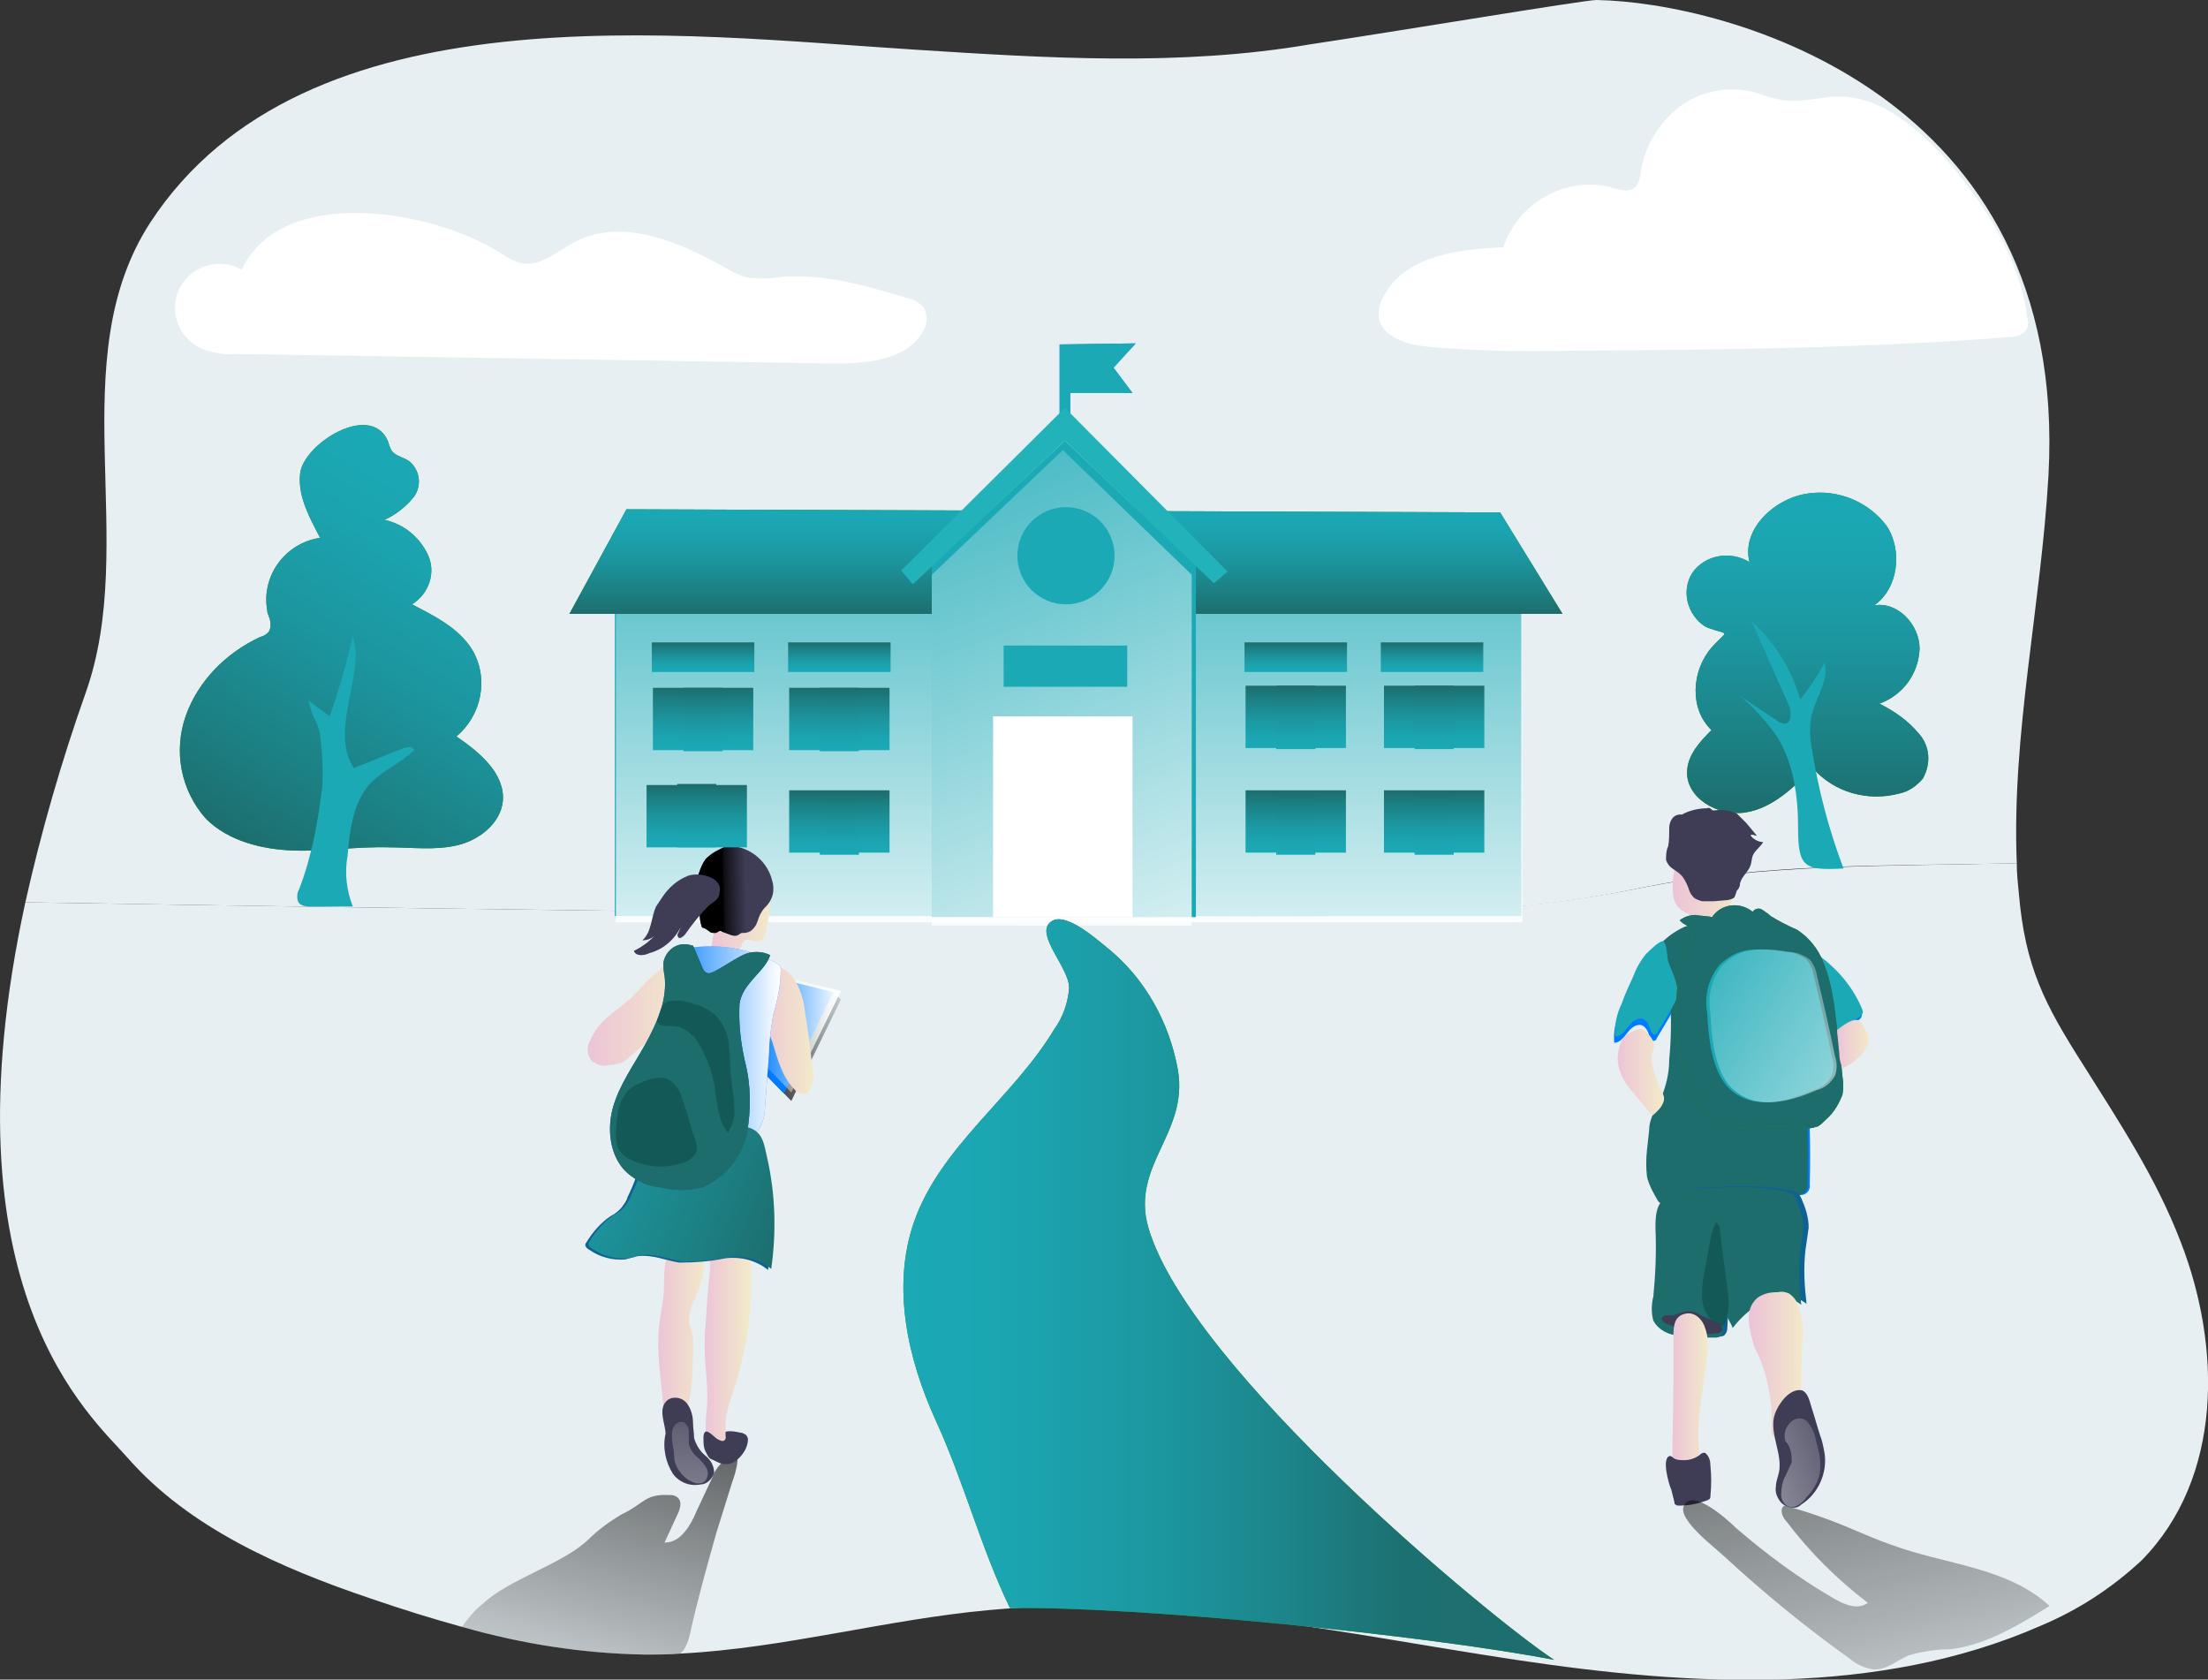 <?xml version="1.0" encoding="utf-8"?>
<!-- Generator: Adobe Illustrator 24.0.1, SVG Export Plug-In . SVG Version: 6.00 Build 0)  -->

	<svg xmlns="http://www.w3.org/2000/svg" xmlns:xlink="http://www.w3.org/1999/xlink" width="209" height="158.969" viewBox="0 0 209 158.969">
	<rect x="0" y="0" width="209" height="158.969" fill="#333333" stroke="none"/>
	<style type="text/css">
	.st0{fill:#E7EFF2;}
	.st1{fill:#007BFF;}
	.st2{fill:#1BA9B6;enable-background:new    ;}
	.st3{fill:url(#Tracé_913_1_);}
	.st4{fill:url(#Tracé_914_1_);}
	.st5{fill:url(#Tracé_916_1_);}
	.st6{fill:url(#Tracé_917_1_);}
	.st7{fill:url(#Tracé_918_1_);}
	.st8{fill:url(#Tracé_919_1_);}
	.st9{fill:url(#Tracé_920_1_);}
	.st10{fill:url(#Rectangle_32_1_);}
	.st11{fill:#1F9510;}
	.st12{fill:url(#Tracé_922_1_);enable-background:new    ;}
	.st13{fill:url(#Tracé_924_1_);}
	.st14{fill:#22B3BA;enable-background:new    ;}
	.st15{fill:#FFFFFF;}
	.st16{fill:url(#Rectangle_35_1_);enable-background:new    ;}
	.st17{fill:url(#Rectangle_36_1_);enable-background:new    ;}
	.st18{fill:url(#Rectangle_37_1_);enable-background:new    ;}
	.st19{fill:url(#Rectangle_38_1_);enable-background:new    ;}
	.st20{fill:url(#Rectangle_39_1_);enable-background:new    ;}
	.st21{fill:url(#Rectangle_41_3_);enable-background:new    ;}
	.st22{fill:url(#Rectangle_47_1_);enable-background:new    ;}
	.st23{fill:url(#Rectangle_48_1_);enable-background:new    ;}
	.st24{fill:url(#Rectangle_49_1_);enable-background:new    ;}
	.st25{fill:url(#Rectangle_50_1_);enable-background:new    ;}
	.st26{fill:url(#Rectangle_51_1_);enable-background:new    ;}
	.st27{fill:url(#Rectangle_52_4_);enable-background:new    ;}
	.st28{fill:url(#Rectangle_53_1_);enable-background:new    ;}
	.st29{fill:url(#Rectangle_54_1_);enable-background:new    ;}
	.st30{fill:url(#Tracé_926_1_);}
	.st31{fill:url(#Tracé_928_1_);}
	.st32{fill:url(#Tracé_929_1_);}
	.st33{fill:#0E6293;}
	.st34{fill:url(#Tracé_931_1_);enable-background:new    ;}
	.st35{fill:#3F3D56;}
	.st36{fill:url(#Tracé_933_1_);}
	.st37{fill:none;stroke:#3CB6D5;stroke-width:1.51;stroke-miterlimit:10;}
	.st38{fill:url(#Tracé_937_1_);}
	.st39{fill:#1D6D6D;enable-background:new    ;}
	.st40{fill:url(#Tracé_947_1_);}
	.st41{fill:url(#Tracé_951_1_);}
	.st42{fill:url(#Tracé_953_1_);}
	.st43{fill:url(#Tracé_954_1_);}
	.st44{fill:url(#Tracé_955_1_);}
	.st45{fill:url(#Tracé_960_1_);enable-background:new    ;}
	.st46{fill:url(#Tracé_961_1_);enable-background:new    ;}
	.st47{fill:url(#Tracé_964_1_);enable-background:new    ;}
	.st48{fill:#135957;}
	.st49{fill:url(#Tracé_971_1_);}
	.st50{fill:url(#Tracé_973_1_);}
	.st51{fill:url(#Rectangle_52_6_);enable-background:new    ;}
	.st52{fill:url(#Rectangle_52_7_);enable-background:new    ;}
	.st53{fill:url(#Rectangle_41_4_);enable-background:new    ;}
	.st54{fill:url(#Rectangle_52_8_);enable-background:new    ;}
	.st55{fill:url(#Rectangle_41_5_);enable-background:new    ;}
	.st56{fill:url(#Rectangle_52_9_);enable-background:new    ;}
</style>
<g>
	<path id="Tracé_909" class="st0" d="M193.9,45c-0.7,12.3-3.5,24.5-3,36.7c-12,0.3-23.9-0.1-35.9,2.4c-13.5,2.8-27.3,2.7-41.1,2.6
		C76.7,86.5,39.5,86,2.4,85.4c1.5-6.7,3.4-13.3,5.7-19.8c5.1-14.3-2.3-31.5,6.1-44.5C28.8-1.3,64.4,3.3,86.6,4.7
		c12.5,0.8,25.1,1.6,37.4-0.5C132,3,150,0,151.1,0C163.3,0.2,195.9,8.7,193.9,45z"/>
	<path id="Tracé_910" class="st1" d="M100.3,32.6v7.8h1v-3.2h5.9l-1.8-2.4l2.1-2.3L100.3,32.6z"/>
	<path id="Tracé_911" class="st2" d="M100.3,32.6v7.8h1v-3.2h5.9l-1.8-2.4l2.1-2.3L100.3,32.6z"/>
	<path id="Tracé_912" class="st0" d="M202.7,147.7c-2.8,2.6-6,4.7-9.6,6.2c-15.3,6.7-33,5.7-49.6,3.2s-33.2-6.3-50-4.7
		c-9.7,0.9-19.3,3.6-29,4.1c-1.2,0.1-2.3,0.1-3.5,0.1c-5.8-0.1-11.6-1-17.2-2.6c-2.9-0.8-5.8-1.7-8.7-2.7c-8.6-2.9-17.2-6.7-23-13.3
		c-3.4-3.9-17.7-15.8-9.7-52.6c37.2,0.6,74.4,1.1,111.5,1.3c13.7,0.1,27.6,0.1,41.1-2.6c12-2.4,23.9-2.1,35.9-2.4
		c0,1,0.1,1.9,0.2,2.9c0.6,6.9,2.4,10.4,6.1,16.2c3.4,5.4,6.9,10.7,9.2,16.7C210.3,127.5,210.4,139.9,202.7,147.7z"/>
	
		<linearGradient id="Tracé_913_1_" gradientUnits="userSpaceOnUse" x1="-81.908" y1="-366.159" x2="-80.908" y2="-366.159" gradientTransform="matrix(6.427 0 0 7.842 684.918 2955.098)">
		<stop  offset="0" style="stop-color:#ECC4D7"/>
		<stop  offset="0.42" style="stop-color:#EFD4D1"/>
		<stop  offset="1" style="stop-color:#F2EAC9"/>
	</linearGradient>
	<path id="Tracé_913" class="st3" d="M164.2,84c0.2-0.7,0.4-1.3,0.6-2c0.1-0.3,0.1-0.5,0-0.8c-0.1-0.2-0.3-0.4-0.5-0.5
		c-1.1-0.8-2.5-1.1-3.9-0.9c-0.4,0-0.7,0.2-1,0.3c-0.4,0.3-0.7,0.8-0.8,1.3s-0.1,1-0.2,1.5c-0.1,0.7-0.1,1.4,0,2
		c0.1,0.7,0.6,1.2,1.2,1.5c0.1,0,0.1,0,0.2,0.1c0.4,0.2,0.5,0.7,0.8,0.9c0.2,0.1,0.4,0.2,0.6,0.2c1,0.1,1.9-0.4,2.4-1.2
		c0.1-0.3,0.2-0.6,0.2-0.9C164,85.1,164.1,84.5,164.2,84z"/>
	
		<linearGradient id="Tracé_914_1_" gradientUnits="userSpaceOnUse" x1="-83.65" y1="-374.976" x2="-85.099" y2="-374.412" gradientTransform="matrix(8.1 0 0 10.863 760.167 4167.935)">
		<stop  offset="5.000000e-02" style="stop-color:#000000;stop-opacity:0"/>
		<stop  offset="0.89" style="stop-color:#000000;stop-opacity:0.749"/>
		<stop  offset="0.99" style="stop-color:#000000"/>
	</linearGradient>
	<path id="Tracé_914" class="st4" d="M79.6,94.6l-4.7,9.6l-3.4-3.5l2.8-7.4l4.6,0.6L79.6,94.6z"/>
	<path id="Tracé_915" class="st1" d="M78.9,93.9l-4.7,9.6l-3.4-3.5l2.8-7.4L78.9,93.9z"/>
	
		<linearGradient id="Tracé_916_1_" gradientUnits="userSpaceOnUse" x1="-84.943" y1="-374.597" x2="-83.944" y2="-374.597" gradientTransform="matrix(8.104 0 0 10.863 759.846 4167.201)">
		<stop  offset="0" style="stop-color:#FFFFFF;stop-opacity:0"/>
		<stop  offset="0.99" style="stop-color:#FFFFFF"/>
	</linearGradient>
	<path id="Tracé_916" class="st5" d="M79.6,93.8l-4.7,9.6l-3.4-3.5l2.8-7.4L79.6,93.8z"/>
	
		<linearGradient id="Tracé_917_1_" gradientUnits="userSpaceOnUse" x1="-93.114" y1="-382.826" x2="-92.242" y2="-385.243" gradientTransform="matrix(26.01 0 0 18.925 2469.773 7412.836)">
		<stop  offset="5.000000e-02" style="stop-color:#000000;stop-opacity:0"/>
		<stop  offset="0.89" style="stop-color:#000000;stop-opacity:0.749"/>
		<stop  offset="0.99" style="stop-color:#000000"/>
	</linearGradient>
	<path id="Tracé_917" class="st6" d="M69.3,140.3c-0.5,1.6-1,3.2-1.5,4.8c-0.9,3.2-1.8,6.4-2.5,9.6c-0.1,0.5-0.3,1-0.6,1.5
		c-0.1,0.1-0.2,0.2-0.3,0.3c-1.2,0.1-2.3,0.1-3.5,0.1c-5.8-0.1-11.6-1-17.2-2.6l0,0c0.6-0.8,1.2-1.6,2-2.2c2.4-2.3,7.4-3.7,9.9-6
		c1-1,2.1-1.8,3.3-2.5c2.1-1,2.1-1.9,4.4-1.8c0.3,0,0.5,0,0.8,0.2c0.5,0.4,0.3,1.1,0,1.7c-0.4,0.9-0.8,1.7-1.2,2.6
		c0.8,0,1.4-0.4,1.9-1s0.8-1.2,1.1-1.9l1.5-3.2c0.2-0.6,0.6-1.2,1.1-1.6C70.6,136.4,69.6,139.5,69.3,140.3z"/>
	
		<linearGradient id="Tracé_918_1_" gradientUnits="userSpaceOnUse" x1="-74.321" y1="-384.13" x2="-73.318" y2="-384.13" gradientTransform="matrix(4.277 0 0 19.241 384.541 7519.357)">
		<stop  offset="0" style="stop-color:#ECC4D7"/>
		<stop  offset="0.42" style="stop-color:#EFD4D1"/>
		<stop  offset="1" style="stop-color:#F2EAC9"/>
	</linearGradient>
	<path id="Tracé_918" class="st7" d="M69.9,130.1c-0.3,1.1-0.7,2.1-1,3.2c-0.3,1.1-0.3,2.2,0,3.3c0.1,0.3,0.2,0.6,0.1,0.8
		s-0.3,0.4-0.6,0.4c-0.3,0-0.5-0.1-0.7-0.3c-0.6-0.5-0.9-1.2-0.9-1.9s0-1.5,0.1-2.2c0.2-2-0.2-4-0.2-5.9c0-0.7,0-1.5,0.1-2.2
		c0.1-1.7,0.2-3.3,0.4-5c0-0.5,0-0.9,0-1.4c0.1-0.2,0.6-0.1,0.8-0.2c0.7-0.4,1.4,0,2.3,0.2s0.8,0.9,0.8,1.6c0,2.1-0.1,4.1-0.4,6.2
		C70.4,127.8,70.2,129,69.9,130.1L69.9,130.1z"/>
	
		<linearGradient id="Tracé_919_1_" gradientUnits="userSpaceOnUse" x1="-75.211" y1="-382.008" x2="-74.208" y2="-382.008" gradientTransform="matrix(4.452 0 0 16.422 397.132 6399.244)">
		<stop  offset="0" style="stop-color:#ECC4D7"/>
		<stop  offset="0.42" style="stop-color:#EFD4D1"/>
		<stop  offset="1" style="stop-color:#F2EAC9"/>
	</linearGradient>
	<path id="Tracé_919" class="st8" d="M62.8,122.7c-0.1,0.9-0.3,1.8-0.4,2.7c-0.3,2.6,0.2,5.2,0.4,7.8c0,0.3,0.1,0.6,0.2,0.8
		c0.1,0.1,0.3,0.2,0.4,0.2c0.6,0.1,1.2-0.2,1.5-0.8c0.3-0.5,0.4-1.1,0.5-1.7c0.2-1.6,0.2-3.1,0.2-4.7c0-0.3,0-0.6-0.1-1
		c-0.1-0.3-0.2-0.5-0.3-0.8c0-0.8,0.2-1.6,0.6-2.3c0.4-0.9,0.7-1.8,0.8-2.8c0.1-1,0.2-2-0.9-2.3c-1.1-0.4-2.3,0.2-2.6,1.3
		c0,0.1-0.1,0.3-0.1,0.4C62.8,120.5,62.9,121.6,62.8,122.7z"/>
	
		<linearGradient id="Tracé_920_1_" gradientUnits="userSpaceOnUse" x1="-79.286" y1="-377.036" x2="-78.284" y2="-377.036" gradientTransform="matrix(5.476 0 0 12.226 505.672 4707.049)">
		<stop  offset="0" style="stop-color:#ECC4D7"/>
		<stop  offset="0.42" style="stop-color:#EFD4D1"/>
		<stop  offset="1" style="stop-color:#F2EAC9"/>
	</linearGradient>
	<path id="Tracé_920" class="st9" d="M75,92.4c0.7,1,1.1,2.2,1.2,3.4c0.3,1.8,0.5,3.5,0.7,5.3c0.2,0.7,0.1,1.4-0.3,2.1
		c-0.1,0.2-0.2,0.3-0.4,0.3c-0.4,0.1-0.8-0.1-1-0.4c-1.2-1.2-1.6-2.9-2.1-4.5c-0.4-1.1-0.9-2.2-1.2-3.4c-0.2-0.8-0.7-2.9,0.1-3.6
		C72.8,90.8,74.4,91.7,75,92.4z"/>
	<rect id="Rectangle_31" x="58.2" y="57.3" class="st2" width="85.8" height="29.4"/>
	
		<linearGradient id="Rectangle_32_1_" gradientUnits="userSpaceOnUse" x1="-95.368" y1="-389.626" x2="-95.368" y2="-387.468" gradientTransform="matrix(85.795 0 0 29.423 8283.312 11500.184)">
		<stop  offset="0" style="stop-color:#FFFFFF;stop-opacity:0"/>
		<stop  offset="0.99" style="stop-color:#FFFFFF"/>
	</linearGradient>
	<rect id="Rectangle_32" x="58.3" y="57.9" class="st10" width="85.8" height="29.4"/>
	<path id="Tracé_921" class="st11" d="M59.3,48.2l-5.4,9.9h94l-5.9-9.6L59.3,48.2z"/>
	
		<linearGradient id="Tracé_922_1_" gradientUnits="userSpaceOnUse" x1="100.9" y1="108.85" x2="100.9" y2="98.92" gradientTransform="matrix(1 0 0 -1 0 157)">
		<stop  offset="0" style="stop-color:#1BA9B6"/>
		<stop  offset="0.205" style="stop-color:#1BA4B0"/>
		<stop  offset="0.486" style="stop-color:#1C959E"/>
		<stop  offset="0.809" style="stop-color:#1C7E81"/>
		<stop  offset="1" style="stop-color:#1D6D6D"/>
	</linearGradient>
	<path id="Tracé_922" class="st12" d="M59.3,48.2l-5.4,9.9h94l-5.9-9.6L59.3,48.2z"/>
	<path id="Tracé_923" class="st2" d="M113.2,86.8h-25V53.5l12.6-11.8l12.4,11.8V86.8z"/>
	
		<linearGradient id="Tracé_924_1_" gradientUnits="userSpaceOnUse" x1="-92.842" y1="-392.065" x2="-92.465" y2="-390.278" gradientTransform="matrix(25.013 0 0 45.058 2417.495 17691.74)">
		<stop  offset="0" style="stop-color:#FFFFFF;stop-opacity:0"/>
		<stop  offset="0.99" style="stop-color:#FFFFFF"/>
	</linearGradient>
	<path id="Tracé_924" class="st13" d="M112.8,87.6H88.2V54.4l12.4-11.8l12.2,11.8V87.6z"/>
	<path id="Tracé_925" class="st14" d="M85.3,54l1.1,1.3l14.4-13.6l14.1,13.5l1.3-1.1l-15.4-15.5L85.3,54z"/>
	<rect id="Rectangle_33" x="94" y="67.8" class="st15" width="13.2" height="19"/>
	<rect id="Rectangle_34" x="95" y="61.1" class="st2" width="11.7" height="3.9"/>
	<circle id="Ellipse_20" class="st2" cx="100.9" cy="52.6" r="4.6"/>
	<linearGradient id="Rectangle_35_1_" gradientUnits="userSpaceOnUse" x1="66.55" y1="63.6" x2="66.55" y2="60.8">
		<stop  offset="0" style="stop-color:#1BA9B6"/>
		<stop  offset="0.205" style="stop-color:#1BA4B0"/>
		<stop  offset="0.486" style="stop-color:#1C959E"/>
		<stop  offset="0.809" style="stop-color:#1C7E81"/>
		<stop  offset="1" style="stop-color:#1D6D6D"/>
	</linearGradient>
	<rect id="Rectangle_35" x="61.7" y="60.8" class="st16" width="9.7" height="2.8"/>
	<linearGradient id="Rectangle_36_1_" gradientUnits="userSpaceOnUse" x1="79.45" y1="63.6" x2="79.45" y2="60.8">
		<stop  offset="0" style="stop-color:#1BA9B6"/>
		<stop  offset="0.205" style="stop-color:#1BA4B0"/>
		<stop  offset="0.486" style="stop-color:#1C959E"/>
		<stop  offset="0.809" style="stop-color:#1C7E81"/>
		<stop  offset="1" style="stop-color:#1D6D6D"/>
	</linearGradient>
	<rect id="Rectangle_36" x="74.6" y="60.8" class="st17" width="9.7" height="2.8"/>
	<linearGradient id="Rectangle_37_1_" gradientUnits="userSpaceOnUse" x1="122.65" y1="63.6" x2="122.65" y2="60.8">
		<stop  offset="0" style="stop-color:#1BA9B6"/>
		<stop  offset="0.205" style="stop-color:#1BA4B0"/>
		<stop  offset="0.486" style="stop-color:#1C959E"/>
		<stop  offset="0.809" style="stop-color:#1C7E81"/>
		<stop  offset="1" style="stop-color:#1D6D6D"/>
	</linearGradient>
	<rect id="Rectangle_37" x="117.8" y="60.8" class="st18" width="9.7" height="2.8"/>
	<linearGradient id="Rectangle_38_1_" gradientUnits="userSpaceOnUse" x1="135.55" y1="63.6" x2="135.55" y2="60.8">
		<stop  offset="0" style="stop-color:#1BA9B6"/>
		<stop  offset="0.205" style="stop-color:#1BA4B0"/>
		<stop  offset="0.486" style="stop-color:#1C959E"/>
		<stop  offset="0.809" style="stop-color:#1C7E81"/>
		<stop  offset="1" style="stop-color:#1D6D6D"/>
	</linearGradient>
	<rect id="Rectangle_38" x="130.7" y="60.8" class="st19" width="9.7" height="2.8"/>
	
		<linearGradient id="Rectangle_39_1_" gradientUnits="userSpaceOnUse" x1="66.55" y1="86.044" x2="66.55" y2="91.928" gradientTransform="matrix(1 0 0 -1 0 157)">
		<stop  offset="0" style="stop-color:#1BA9B6"/>
		<stop  offset="0.205" style="stop-color:#1BA4B0"/>
		<stop  offset="0.486" style="stop-color:#1C959E"/>
		<stop  offset="0.809" style="stop-color:#1C7E81"/>
		<stop  offset="1" style="stop-color:#1D6D6D"/>
	</linearGradient>
	<rect id="Rectangle_39" x="61.8" y="65.1" class="st20" width="9.5" height="5.9"/>
	
		<linearGradient id="Rectangle_41_3_" gradientUnits="userSpaceOnUse" x1="79.45" y1="86.044" x2="79.45" y2="91.928" gradientTransform="matrix(1 0 0 -1 0 157)">
		<stop  offset="0" style="stop-color:#1BA9B6"/>
		<stop  offset="0.205" style="stop-color:#1BA4B0"/>
		<stop  offset="0.486" style="stop-color:#1C959E"/>
		<stop  offset="0.809" style="stop-color:#1C7E81"/>
		<stop  offset="1" style="stop-color:#1D6D6D"/>
	</linearGradient>
	<rect id="Rectangle_41" x="74.7" y="65.1" class="st21" width="9.5" height="5.9"/>
	
		<linearGradient id="Rectangle_47_1_" gradientUnits="userSpaceOnUse" x1="135.75" y1="76.3" x2="135.75" y2="82.184" gradientTransform="matrix(1 0 0 -1 0 157)">
		<stop  offset="0" style="stop-color:#1BA9B6"/>
		<stop  offset="0.205" style="stop-color:#1BA4B0"/>
		<stop  offset="0.486" style="stop-color:#1C959E"/>
		<stop  offset="0.809" style="stop-color:#1C7E81"/>
		<stop  offset="1" style="stop-color:#1D6D6D"/>
	</linearGradient>
	<rect id="Rectangle_47" x="131" y="74.8" class="st22" width="9.5" height="5.9"/>
	
		<linearGradient id="Rectangle_48_1_" gradientUnits="userSpaceOnUse" x1="135.75" y1="76.1" x2="135.75" y2="82.138" gradientTransform="matrix(1 0 0 -1 0 157)">
		<stop  offset="0" style="stop-color:#1BA9B6"/>
		<stop  offset="0.205" style="stop-color:#1BA4B0"/>
		<stop  offset="0.486" style="stop-color:#1C959E"/>
		<stop  offset="0.809" style="stop-color:#1C7E81"/>
		<stop  offset="1" style="stop-color:#1D6D6D"/>
	</linearGradient>
	<rect id="Rectangle_48" x="133.9" y="74.9" class="st23" width="3.7" height="6"/>
	
		<linearGradient id="Rectangle_49_1_" gradientUnits="userSpaceOnUse" x1="122.65" y1="76.3" x2="122.65" y2="82.184" gradientTransform="matrix(1 0 0 -1 0 157)">
		<stop  offset="0" style="stop-color:#1BA9B6"/>
		<stop  offset="0.205" style="stop-color:#1BA4B0"/>
		<stop  offset="0.486" style="stop-color:#1C959E"/>
		<stop  offset="0.809" style="stop-color:#1C7E81"/>
		<stop  offset="1" style="stop-color:#1D6D6D"/>
	</linearGradient>
	<rect id="Rectangle_49" x="117.9" y="74.8" class="st24" width="9.5" height="5.9"/>
	
		<linearGradient id="Rectangle_50_1_" gradientUnits="userSpaceOnUse" x1="122.65" y1="76.1" x2="122.65" y2="82.138" gradientTransform="matrix(1 0 0 -1 0 157)">
		<stop  offset="0" style="stop-color:#1BA9B6"/>
		<stop  offset="0.205" style="stop-color:#1BA4B0"/>
		<stop  offset="0.486" style="stop-color:#1C959E"/>
		<stop  offset="0.809" style="stop-color:#1C7E81"/>
		<stop  offset="1" style="stop-color:#1D6D6D"/>
	</linearGradient>
	<rect id="Rectangle_50" x="120.8" y="74.9" class="st25" width="3.7" height="6"/>
	
		<linearGradient id="Rectangle_51_1_" gradientUnits="userSpaceOnUse" x1="135.75" y1="86.231" x2="135.75" y2="92.115" gradientTransform="matrix(1 0 0 -1 0 157)">
		<stop  offset="0" style="stop-color:#1BA9B6"/>
		<stop  offset="0.205" style="stop-color:#1BA4B0"/>
		<stop  offset="0.486" style="stop-color:#1C959E"/>
		<stop  offset="0.809" style="stop-color:#1C7E81"/>
		<stop  offset="1" style="stop-color:#1D6D6D"/>
	</linearGradient>
	<rect id="Rectangle_51" x="131" y="64.9" class="st26" width="9.5" height="5.9"/>
	
		<linearGradient id="Rectangle_52_4_" gradientUnits="userSpaceOnUse" x1="135.75" y1="86.028" x2="135.75" y2="92.066" gradientTransform="matrix(1 0 0 -1 0 157)">
		<stop  offset="0" style="stop-color:#1BA9B6"/>
		<stop  offset="0.205" style="stop-color:#1BA4B0"/>
		<stop  offset="0.486" style="stop-color:#1C959E"/>
		<stop  offset="0.809" style="stop-color:#1C7E81"/>
		<stop  offset="1" style="stop-color:#1D6D6D"/>
	</linearGradient>
	<rect id="Rectangle_52" x="133.9" y="64.9" class="st27" width="3.7" height="6"/>
	
		<linearGradient id="Rectangle_53_1_" gradientUnits="userSpaceOnUse" x1="122.65" y1="86.231" x2="122.65" y2="92.115" gradientTransform="matrix(1 0 0 -1 0 157)">
		<stop  offset="0" style="stop-color:#1BA9B6"/>
		<stop  offset="0.205" style="stop-color:#1BA4B0"/>
		<stop  offset="0.486" style="stop-color:#1C959E"/>
		<stop  offset="0.809" style="stop-color:#1C7E81"/>
		<stop  offset="1" style="stop-color:#1D6D6D"/>
	</linearGradient>
	<rect id="Rectangle_53" x="117.9" y="64.9" class="st28" width="9.5" height="5.9"/>
	
		<linearGradient id="Rectangle_54_1_" gradientUnits="userSpaceOnUse" x1="122.65" y1="86.028" x2="122.65" y2="92.066" gradientTransform="matrix(1 0 0 -1 0 157)">
		<stop  offset="0" style="stop-color:#1BA9B6"/>
		<stop  offset="0.205" style="stop-color:#1BA4B0"/>
		<stop  offset="0.486" style="stop-color:#1C959E"/>
		<stop  offset="0.809" style="stop-color:#1C7E81"/>
		<stop  offset="1" style="stop-color:#1D6D6D"/>
	</linearGradient>
	<rect id="Rectangle_54" x="120.8" y="64.9" class="st29" width="3.7" height="6"/>
	
		<linearGradient id="Tracé_926_1_" gradientUnits="userSpaceOnUse" x1="-79.934" y1="-361.337" x2="-78.928" y2="-361.337" gradientTransform="matrix(5.684 0 0 6.773 521.607 2534.891)">
		<stop  offset="0" style="stop-color:#ECC4D7"/>
		<stop  offset="0.42" style="stop-color:#EFD4D1"/>
		<stop  offset="1" style="stop-color:#F2EAC9"/>
	</linearGradient>
	<path id="Tracé_926" class="st30" d="M72.5,88.2c-0.1,0.4-0.3,0.8-0.7,0.9c-0.2,0-0.5,0-0.7-0.1s-0.5-0.1-0.7,0.1
		c-0.1,0.1-0.2,0.2-0.2,0.4c-0.2,0.3-0.9,1.6-1.3,1.6c-0.3,0-0.7-0.1-1-0.3c-0.3-0.2-0.5-0.4-0.6-0.8c0.1-0.8,0.2-1.5,0.4-2.3
		c0.1-0.4,0.2-0.7,0.3-1.1c0.2-0.4,0.4-0.7,0.7-0.9c0.7-0.8,1.7-1.3,2.8-1.4c0.2,0,0.4,0,0.6,0.1s0.3,0.3,0.4,0.4
		c0.2,0.2,0.3,0.5,0.4,0.7c0,0.3,0,0.5-0.1,0.8C72.8,86.9,72.6,87.6,72.5,88.2z"/>
	<path id="Tracé_927" class="st1" d="M65.4,89.7c2.7-0.4,5.6,0.1,8,1.4c0.2,0.1,0.3,0.2,0.4,0.3c0.1,0.1,0.1,0.3,0.1,0.4
		c0,1.4-0.3,2.9-0.7,4.2c-0.2,1.2-0.4,2.4-0.4,3.6l-0.4,5.3c0,0.7-0.2,1.3-0.5,1.9c-0.5,0.6-1.3,0.9-2.1,0.9
		c-1.3,0.1-2.6-0.1-3.9-0.5c-0.9-0.2-1.6-0.7-2.3-1.2c-0.8-0.9-1.3-2-1.3-3.2s0.2-2.4,0.5-3.5c0.7-2.1,1.1-4.3,1.2-6.5
		C64.1,91.6,63.8,90,65.4,89.7z"/>
	
		<linearGradient id="Tracé_928_1_" gradientUnits="userSpaceOnUse" x1="-88.597" y1="-383.548" x2="-87.595" y2="-383.548" gradientTransform="matrix(11.541 0 0 18.367 1084.915 7143.352)">
		<stop  offset="0" style="stop-color:#FFFFFF;stop-opacity:0"/>
		<stop  offset="0.99" style="stop-color:#FFFFFF"/>
	</linearGradient>
	<path id="Tracé_928" class="st31" d="M65.4,89.7c2.7-0.4,5.6,0.1,8,1.4c0.2,0.1,0.3,0.2,0.4,0.3c0.1,0.1,0.1,0.3,0.1,0.4
		c0,1.4-0.3,2.9-0.7,4.2c-0.2,1.2-0.4,2.4-0.4,3.6l-0.4,5.3c0,0.7-0.2,1.3-0.5,1.9c-0.5,0.6-1.3,0.9-2.1,0.9
		c-1.3,0.1-2.6-0.1-3.9-0.5c-0.9-0.2-1.6-0.7-2.3-1.2c-0.8-0.9-1.3-2-1.3-3.2s0.2-2.4,0.5-3.5c0.7-2.1,1.1-4.3,1.2-6.5
		C64.1,91.6,63.8,90,65.4,89.7z"/>
	
		<linearGradient id="Tracé_929_1_" gradientUnits="userSpaceOnUse" x1="-86.657" y1="-373.589" x2="-85.657" y2="-373.589" gradientTransform="matrix(9.379 0 0 10.391 868.424 3977.655)">
		<stop  offset="0" style="stop-color:#ECC4D7"/>
		<stop  offset="0.42" style="stop-color:#EFD4D1"/>
		<stop  offset="1" style="stop-color:#F2EAC9"/>
	</linearGradient>
	<path id="Tracé_929" class="st32" d="M61.5,92.6c-0.5,0.5-1,1.1-1.5,1.6c-0.7,0.7-1.6,1.3-2.4,2c-0.8,0.6-1.4,1.5-1.8,2.4
		c-0.3,0.6-0.2,1.3,0.2,1.8c0.5,0.4,1.1,0.6,1.7,0.4c0.4,0,0.7-0.1,1.1-0.2c0.3-0.1,0.5-0.3,0.7-0.5c1.6-1.3,3.1-2.7,4.5-4.2
		c0.3-0.3,0.6-0.6,0.7-1c0.2-0.4,0.2-0.9,0.2-1.4c0-0.6,0-3-0.9-3c-0.4,0-1,0.7-1.3,1C62.5,91.8,62,92.2,61.5,92.6z"/>
	<path id="Tracé_930" class="st33" d="M72.3,109.6c0.8,3.5,0.9,7.1,0.4,10.6c-1.1-0.9-2.6-1.3-4.1-1.1c-1.4,0.3-2.9,0.4-4.3,0.4
		c-1.3-0.2-2.6-0.8-4-0.6c-0.4,0.1-0.7,0.2-1.1,0.3c-1.2,0.1-2.4-0.2-3.4-0.9c-0.2-0.1-0.3-0.2-0.4-0.4c0-0.1,0-0.2,0.1-0.3
		c0.6-1,1.4-1.9,2.3-2.5c0.4-0.2,0.8-0.5,1.1-0.9c0.2-0.3,0.4-0.5,0.5-0.9c0.3-0.6,0.6-1.3,0.8-1.9c0.3-1.1,0.3-2.2,0.6-3.2
		c0.2-1.1,0.8-2.1,1.7-2.7c0.9-0.5,2-0.5,3-0.2c1.7,0.4,3.3,1.1,5,1.5C72,107.2,72,108.3,72.3,109.6z"/>
	
		<linearGradient id="Tracé_931_1_" gradientUnits="userSpaceOnUse" x1="-92.314" y1="-381.166" x2="-90.358" y2="-380.499" gradientTransform="matrix(17.499 0 0 15.075 1655.911 5852.012)">
		<stop  offset="0" style="stop-color:#1BA9B6"/>
		<stop  offset="0.205" style="stop-color:#1BA4B0"/>
		<stop  offset="0.486" style="stop-color:#1C959E"/>
		<stop  offset="0.809" style="stop-color:#1C7E81"/>
		<stop  offset="1" style="stop-color:#1D6D6D"/>
	</linearGradient>
	<path id="Tracé_931" class="st34" d="M72.6,109.5c0.8,3.5,0.9,7.1,0.4,10.6c-1.1-0.9-2.6-1.3-4.1-1.1c-1.4,0.3-2.9,0.4-4.3,0.4
		c-1.3-0.2-2.6-0.8-4-0.6c-0.4,0.1-0.7,0.2-1.1,0.3c-1.2,0.1-2.4-0.2-3.4-0.9c-0.2-0.1-0.3-0.2-0.4-0.4c0-0.1,0-0.2,0.1-0.3
		c0.6-1,1.4-1.9,2.3-2.5c0.4-0.2,0.8-0.5,1.1-0.9c0.2-0.3,0.4-0.5,0.5-0.9c0.3-0.6,0.6-1.3,0.8-1.9c0.3-1.1,0.3-2.2,0.6-3.2
		c0.2-1.1,0.8-2.1,1.7-2.7c0.9-0.5,2-0.5,3-0.2c1.7,0.4,3.3,1.1,5,1.5C72.2,107.1,72.3,108.2,72.6,109.5z"/>
	<path id="Tracé_932" class="st35" d="M63.2,132.5c0.6-0.4,1.4-0.2,1.8,0.3s0.6,1.2,0.6,1.9c0,0.5,0.1,0.9,0.1,1.4
		c0.2,0.7,0.6,1.3,1.1,1.7s0.8,1,0.8,1.6c-0.2,0.6-0.7,1.1-1.3,1.1c-1,0.2-2-0.2-2.6-1c-0.7-1.1-1-2.5-0.7-3.8
		C63,134.8,62.2,133.3,63.2,132.5z"/>
	
		<linearGradient id="Tracé_933_1_" gradientUnits="userSpaceOnUse" x1="-67.529" y1="-356.249" x2="-67.936" y2="-349.202" gradientTransform="matrix(3.362 0 0 5.678 292.702 2150.817)">
		<stop  offset="0" style="stop-color:#FFFFFF;stop-opacity:0"/>
		<stop  offset="0.99" style="stop-color:#FFFFFF"/>
	</linearGradient>
	<path id="Tracé_933" class="st36" d="M63.6,136c0-0.3,0-0.7,0.2-1s0.5-0.5,0.9-0.4c0.3,0.2,0.5,0.5,0.5,0.9s0,0.7,0,1.1
		c0.1,0.6,0.5,1.1,0.9,1.4c0.3,0.3,0.6,0.6,0.8,1c0.2,0.4,0.1,0.9-0.2,1.2c-0.2,0.2-0.5,0.2-0.8,0.2c-0.3-0.1-0.5-0.2-0.7-0.3
		c-0.6-0.4-1.1-1-1.3-1.7c-0.1-0.3-0.1-0.6-0.1-0.9C63.7,136.8,63.6,136.4,63.6,136z"/>
	<path id="Tracé_934" class="st35" d="M69.2,138.5c-0.3,0.1-0.7,0.1-1,0s-0.6-0.3-0.9-0.4c-0.2-0.1-0.3-0.3-0.4-0.5
		c-0.2-0.3-0.3-0.7-0.3-1c0-0.2-0.1-1,0.2-1.1s0.9,0.6,1.1,0.7s0.5,0.3,0.7,0.1s0-0.5,0.1-0.8c0.5-0.1,0.9,0,1.4,0.1
		c0.2,0,0.3,0.1,0.5,0.2c0.1,0.1,0.2,0.3,0.2,0.4c0,0.5-0.2,1-0.5,1.4C70,138,69.7,138.3,69.2,138.5L69.2,138.5z"/>
	<path id="Tracé_935" class="st37" d="M68.9,82.9c0.3,0.2,0.5,0.6,0.4,0.9c0,0.1,0,0.2-0.1,0.2c-0.1,0.1-0.3,0.1-0.4,0
		s-0.2-0.2-0.3-0.4c-0.1-0.2-0.6-0.6-0.5-0.7C68.1,82.6,68.7,82.8,68.9,82.9z"/>
	<path id="Tracé_936" class="st35" d="M66.8,81.3c0.3-0.3,0.7-0.6,1.1-0.8c0.2-0.1,0.4-0.2,0.6-0.3c0.2-0.1,0.5-0.1,0.7-0.1
		c0.9,0,1.8,0.4,2.5,1s1.2,1.4,1.4,2.3c0.1,0.3,0.1,0.5,0.1,0.8c0,0.6-0.3,1.2-0.7,1.6c-0.1,0.1-0.3,0.3-0.4,0.5
		c-0.2,0.3-0.3,0.6-0.4,0.9s-0.2,0.5-0.5,0.8c-0.2,0.2-0.5,0.3-0.8,0.3c-0.1,0-0.1,0-0.2,0s-0.1,0.1-0.2,0.1
		c-0.2,0.2-0.5,0.2-0.8,0.1s-0.5-0.2-0.8-0.3c-0.1,0-0.1-0.1-0.2-0.1c-0.2,0-0.3,0.2-0.5,0.2s-0.4,0-0.5-0.1s-0.3-0.2-0.4-0.3
		c-0.1,0-0.2-0.1-0.3-0.1c-0.1-0.1-0.1-0.1-0.1-0.2c-0.4-1.1,0.1-2.3-0.3-3.3c-0.1-0.3-0.2-0.5-0.2-0.8c0-0.2,0.2-0.5,0.2-0.7
		C66.3,82.2,66.5,81.7,66.8,81.3L66.8,81.3z"/>
	
		<linearGradient id="Tracé_937_1_" gradientUnits="userSpaceOnUse" x1="-82.769" y1="-368.096" x2="-83.101" y2="-368.089" gradientTransform="matrix(7.143 0 0 8.379 661.941 3168.427)">
		<stop  offset="5.000000e-02" style="stop-color:#000000;stop-opacity:0"/>
		<stop  offset="0.89" style="stop-color:#000000;stop-opacity:0.749"/>
		<stop  offset="0.99" style="stop-color:#000000"/>
	</linearGradient>
	<path id="Tracé_937" class="st38" d="M66.8,81.3c0.3-0.3,0.7-0.6,1.1-0.8c0.2-0.1,0.4-0.2,0.6-0.3c0.2-0.1,0.5-0.1,0.7-0.1
		c0.9,0,1.8,0.4,2.5,1s1.2,1.4,1.4,2.3c0.1,0.3,0.1,0.5,0.1,0.8c0,0.6-0.3,1.2-0.7,1.6c-0.1,0.1-0.3,0.3-0.4,0.5
		c-0.2,0.3-0.3,0.6-0.4,0.9s-0.2,0.5-0.5,0.8c-0.2,0.2-0.5,0.3-0.8,0.3c-0.1,0-0.1,0-0.2,0s-0.1,0.1-0.2,0.1
		c-0.2,0.2-0.5,0.2-0.8,0.1s-0.5-0.2-0.8-0.3c-0.1,0-0.1-0.1-0.2-0.1c-0.2,0-0.3,0.2-0.5,0.2s-0.4,0-0.5-0.1s-0.3-0.2-0.4-0.3
		c-0.1,0-0.2-0.1-0.3-0.1c-0.1-0.1-0.1-0.1-0.1-0.2c-0.4-1.1,0.1-2.3-0.3-3.3c-0.1-0.3-0.2-0.5-0.2-0.8c0-0.2,0.2-0.5,0.2-0.7
		C66.3,82.2,66.5,81.7,66.8,81.3L66.8,81.3z"/>
	<path id="Tracé_938" class="st1" d="M156.2,90.4l1.2-1.1c0.7-0.7,1.4-1.2,2.3-1.6c0.9-0.3,1.8-0.4,2.7-0.4c1.3,0,2.7,0.2,4,0.3
		c1.7,0.3,3.4,1,4.8,2c-0.3,4-0.4,8.1-0.2,12.1c0.3,3.4,0.4,6.9,0.3,10.4c0.1,0.5-0.3,1-0.8,1c-0.1,0-0.3,0-0.4,0
		c-2.1,0-4.2-0.4-6.4-0.4c-2,0-4,0.4-5.9,1.1c-0.1,0.1-0.2,0.1-0.4,0.1c-0.1-0.1-0.2-0.1-0.3-0.3c-0.4-0.7-0.8-1.4-1-2.2
		c-0.1-0.8-0.1-1.7,0-2.6l0.2-1.8c0-0.5,0.1-0.9,0.3-1.4c0.2-0.6,0.5-1.1,0.8-1.6c0.5-1.2,0.8-2.4,0.8-3.7c0.2-2,0.2-4.1,0.1-6.1
		c0-0.9-0.2-1.9-0.7-2.7C157.3,91,156.7,90.6,156.2,90.4z"/>
	<path id="Tracé_939" class="st1" d="M176.2,95.9c0,0.1,0.1,0.2,0,0.3c0,0.1-0.1,0.2-0.2,0.3c-0.8,0.5-1.6,1-2.5,1.4
		c-0.2,0.1-0.5,0.2-0.8,0.1c-0.2-0.1-0.3-0.2-0.4-0.4c-0.7-0.8-1.4-1.7-2.1-2.5c-0.2-0.2-0.4-0.5-0.5-0.8s-0.2-0.5-0.2-0.8
		c-0.1-0.9-0.4-2.7,0.3-3.4s1.9,0.3,2.5,0.8C174.1,92.1,175.4,93.9,176.2,95.9z"/>
	<path id="Tracé_940" class="st1" d="M155.7,90.9c-0.5,0.6-0.9,1.3-1.2,2.1c-0.4,0.9-0.8,1.7-1.1,2.6c-0.5,1-0.7,2.1-0.6,3.1
		c0.5,0,0.9-0.5,1.2-0.9s0.7-0.8,1.2-0.8s0.8,0.6,0.9,1c0.1,0.3,0.3,0.6,0.5,0.5c0.1,0,0.2-0.1,0.2-0.2l1.2-2
		c0.2-0.4,0.4-0.7,0.6-1.2c0.3-1.2-0.4-2.4-0.8-3.5c-0.1-0.4-0.1-1.8-0.5-1.9C156.9,89.6,155.9,90.6,155.7,90.9z"/>
	<path id="Tracé_941" class="st39" d="M156,90.4l1.2-1.1c0.7-0.7,1.4-1.2,2.3-1.6c0.9-0.3,1.8-0.4,2.7-0.4c1.3,0,2.7,0.2,4,0.3
		c1.7,0.3,3.4,1,4.8,2c-0.3,4-0.4,8.1-0.2,12.1c0.3,3.4,0.4,6.9,0.3,10.4c0.1,0.5-0.3,1-0.8,1c-0.1,0-0.3,0-0.4,0
		c-2.1,0-4.2-0.4-6.4-0.4c-2,0-4,0.4-5.9,1.1c-0.1,0.1-0.2,0.1-0.4,0.1c-0.1-0.1-0.2-0.1-0.3-0.3c-0.4-0.7-0.8-1.4-1-2.2
		c-0.1-0.8-0.1-1.7,0-2.6l0.2-1.8c0-0.5,0.1-0.9,0.3-1.4c0.2-0.6,0.5-1.1,0.8-1.6c0.5-1.2,0.8-2.4,0.8-3.7c0.2-2,0.2-4.1,0.1-6.1
		c0-0.9-0.2-1.9-0.7-2.7C157.1,91,156.6,90.6,156,90.4z"/>
	<path id="Tracé_942" class="st2" d="M176.3,95.6c0,0.1,0.1,0.2,0,0.3c0,0.1-0.1,0.2-0.2,0.3c-0.8,0.5-1.6,1-2.5,1.4
		c-0.2,0.1-0.5,0.2-0.8,0.1c-0.2-0.1-0.3-0.2-0.4-0.4c-0.7-0.8-1.4-1.7-2.1-2.5c-0.2-0.2-0.4-0.5-0.5-0.8s-0.2-0.5-0.2-0.8
		c-0.1-0.9-0.4-2.7,0.3-3.4s1.9,0.3,2.5,0.8C174.1,91.9,175.5,93.6,176.3,95.6z"/>
	<path id="Tracé_943" class="st2" d="M155.8,90.3c-0.5,0.6-0.9,1.3-1.2,2.1c-0.4,0.9-0.8,1.7-1.1,2.6c-0.5,1-0.7,2.1-0.6,3.1
		c0.5,0,0.9-0.5,1.2-0.9s0.7-0.8,1.2-0.8s0.8,0.6,0.9,1c0.1,0.3,0.3,0.6,0.5,0.5c0.1,0,0.2-0.1,0.2-0.2l1.2-2
		c0.2-0.4,0.4-0.7,0.6-1.2c0.3-1.2-0.4-2.4-0.8-3.5c-0.1-0.4-0.1-1.8-0.5-1.9C157.1,89,156.1,90,155.8,90.3z"/>
	<path id="Tracé_944" class="st11" d="M160.2,88.2c0.1,0.5-0.2,1-0.5,1.5c-0.2,0.4-0.4,0.9-0.5,1.3c-0.9,3.7-0.7,7.7,0.5,11.3
		c0.3,1,0.7,1.9,1.4,2.7c1,1.1,2.4,1.8,3.8,1.8c0.6,0,1.2-0.1,1.7-0.2c1.2-0.1,2.5-0.1,3.7,0.1c0.6,0.2,1.2,0.1,1.8-0.1
		c0.3-0.2,0.5-0.4,0.8-0.7c0.7-0.6,1.2-1.5,1.5-2.3c0.1-0.6,0.1-1.1,0-1.7c-0.2-2.3-0.5-4.6-0.8-6.9c-0.2-1.3-0.5-2.7-1-3.9
		c-0.5-1.3-1.4-2.4-2.5-3.1c-0.9-0.4-1.7-0.8-2.5-1.3c-0.2-0.2-0.5-0.4-0.8-0.6s-0.7-0.1-0.9,0.2c-1.1-0.9-2.7-0.8-3.6,0.2
		c-0.1,0.1-0.2,0.2-0.2,0.3c-0.5-0.1-1.1-0.1-1.6-0.2c-0.6,0-1.1,0.2-1.5,0.5C159.4,87.6,160,87.6,160.2,88.2z"/>
	<path id="Tracé_945" class="st39" d="M160.2,88.2c0.1,0.5-0.2,1-0.5,1.5c-0.2,0.4-0.4,0.9-0.5,1.3c-0.9,3.7-0.7,7.7,0.5,11.3
		c0.3,1,0.7,1.9,1.4,2.7c1,1.1,2.4,1.8,3.8,1.8c0.6,0,1.2-0.1,1.7-0.2c1.2-0.1,2.5-0.1,3.7,0.1c0.6,0.2,1.2,0.1,1.8-0.1
		c0.3-0.2,0.5-0.4,0.8-0.7c0.7-0.6,1.2-1.5,1.5-2.3c0.1-0.6,0.1-1.1,0-1.7c-0.2-2.3-0.5-4.6-0.8-6.9c-0.2-1.3-0.5-2.7-1-3.9
		c-0.5-1.3-1.4-2.4-2.5-3.1c-0.9-0.4-1.7-0.8-2.5-1.3c-0.2-0.2-0.5-0.4-0.8-0.6s-0.7-0.1-0.9,0.2c-1.1-0.9-2.7-0.8-3.6,0.2
		c-0.1,0.1-0.2,0.2-0.2,0.3c-0.5-0.1-1.1-0.1-1.6-0.2c-0.6,0-1.1,0.2-1.5,0.5C159.4,87.6,160,87.6,160.2,88.2z"/>
	<path id="Tracé_946" class="st2" d="M161.6,95.9c-0.3-1.6,0.1-3.2,1.1-4.5c0.8-0.8,1.8-1.4,3-1.5c1.1-0.1,2.3,0,3.4,0.2
		c0.7,0,1.3,0.3,1.9,0.7c0.4,0.5,0.6,1,0.7,1.6c0.6,2.5,1.2,5.1,1.7,7.6c0.2,0.6,0.2,1.2,0,1.8c-0.4,0.7-1,1.2-1.8,1.4
		c-2.3,1-5.4,1.9-7.6,0.1C162,101.8,161.7,98,161.6,95.9z"/>
	
		<linearGradient id="Tracé_947_1_" gradientUnits="userSpaceOnUse" x1="-89.23" y1="-380.755" x2="-86.38" y2="-378.606" gradientTransform="matrix(11.884 0 0 14.477 1217.29 5599.01)">
		<stop  offset="0" style="stop-color:#FFFFFF;stop-opacity:0"/>
		<stop  offset="0.99" style="stop-color:#FFFFFF"/>
	</linearGradient>
	<path id="Tracé_947" class="st40" d="M161.9,95.9c-0.3-1.6,0.1-3.2,1.1-4.5c0.8-0.8,1.8-1.4,3-1.5c1.1-0.1,2.3,0,3.4,0.2
		c0.7,0,1.3,0.3,1.9,0.7c0.4,0.5,0.6,1,0.7,1.6c0.6,2.5,1.2,5.1,1.7,7.6c0.2,0.6,0.2,1.2,0,1.8c-0.4,0.7-1,1.2-1.8,1.4
		c-2.3,1-5.4,1.9-7.6,0.1C162.3,101.9,162,98.1,161.9,95.9z"/>
	<path id="Tracé_948" class="st33" d="M156.9,122.6c-0.2,0.8-0.2,1.6,0,2.3c0.5,0.9,1.5,1.4,2.5,1.4c1.1,0.2,2.2,0.2,3.3,0.2
		c0.2,0,0.3,0,0.5-0.1c0.2-0.2,0.3-0.4,0.3-0.7l0.1-1.8v0.5c1.8-2.2,5.1-2.7,7.4-1c-0.2-1.7-0.3-3.4-0.1-5.1
		c0.1-0.7,0.2-1.4,0.3-2.1c0-1-0.3-1.9-0.7-2.8c-0.1-0.2-0.2-0.4-0.3-0.5s-0.3-0.1-0.5-0.2c-2-0.4-4.1-0.5-6.2-0.4
		c-1.5,0.1-4,0-5.3,0.9c-1,0.7-1,1.9-1,3C157.2,118.3,157.1,120.5,156.9,122.6z"/>
	<path id="Tracé_949" class="st39" d="M156.5,122.7c-0.2,0.8-0.2,1.6,0,2.3c0.5,0.9,1.5,1.4,2.5,1.4c1.1,0.2,2.2,0.2,3.3,0.2
		c0.2,0,0.3,0,0.5-0.1c0.2-0.2,0.3-0.4,0.3-0.7l0.1-1.8c0,0.2,0.8,1.5,0.8,1.7c1.7-2.2,4.4-3.9,6.5-2.2c-0.2-1.7-0.3-3.4-0.1-5.1
		c0.1-0.7,0.2-1.4,0.3-2.1c0-1-0.3-1.9-0.7-2.8c-0.1-0.2-0.2-0.4-0.3-0.5s-0.3-0.1-0.5-0.2c-2-0.4-4.1-0.5-6.2-0.4
		c-1.5,0.1-4,0-5.3,0.9c-1,0.7-1,1.9-1,3C156.8,118.5,156.7,120.6,156.5,122.7z"/>
	
		<linearGradient id="Tracé_951_1_" gradientUnits="userSpaceOnUse" x1="-77.748" y1="-379.132" x2="-76.748" y2="-379.132" gradientTransform="matrix(5.038 0 0 13.707 557.468 5325.742)">
		<stop  offset="0" style="stop-color:#ECC4D7"/>
		<stop  offset="0.42" style="stop-color:#EFD4D1"/>
		<stop  offset="1" style="stop-color:#F2EAC9"/>
	</linearGradient>
	<path id="Tracé_951" class="st41" d="M167.7,133.5c0,0.7,0,1.4,0,2.1c0,0.2,0.1,0.3,0.2,0.4c0.1,0,0.1,0,0.2,0
		c0.8-0.2,1.5-0.5,2.1-1c0.2-0.1,0.4-0.3,0.5-0.5c0-0.2,0.1-0.4,0-0.6c-0.1-0.7-0.2-1.4-0.2-2s0-1.1,0-1.7l0.1-3.2
		c0.2-1.3,0-2.7-0.6-3.9c-0.2-0.3-0.4-0.5-0.7-0.7c-0.3-0.1-0.6-0.2-1-0.1c-0.7,0-1.3,0.1-1.9,0.5c-1.5,1.2-0.7,3.3-0.3,4.8
		C167.1,129.4,167.5,131.5,167.7,133.5z"/>
	<path id="Tracé_952" class="st35" d="M167.9,134.2c-0.3,1.7,0.8,3.4,0.5,5.1c-0.1,0.5-0.3,0.9-0.3,1.4c-0.1,0.5,0.1,1,0.4,1.4
		c0.3,0.4,0.8,0.6,1.3,0.6c0.3,0,0.5-0.1,0.7-0.3c1.6-1,2.5-3,2.2-4.9c-0.1-0.5-0.2-1.1-0.4-1.6c-0.3-0.9-0.5-1.7-0.8-2.6
		c-0.2-0.6-0.3-1.4-0.9-1.7C169.3,131.3,168.1,133.2,167.9,134.2z"/>
	
		<linearGradient id="Tracé_953_1_" gradientUnits="userSpaceOnUse" x1="-69.839" y1="-369.436" x2="-74.326" y2="-365.265" gradientTransform="matrix(3.806 0 0 8.438 440.761 3246.132)">
		<stop  offset="0" style="stop-color:#FFFFFF;stop-opacity:0"/>
		<stop  offset="0.99" style="stop-color:#FFFFFF"/>
	</linearGradient>
	<path id="Tracé_953" class="st42" d="M169.6,138.4c-0.2,0.4-0.4,0.9-0.6,1.3c-0.3,0.5-0.4,1.2-0.4,1.8c0,0.5,0.3,0.9,0.7,1.1
		c0.4,0.1,0.7,0,1-0.2s0.5-0.4,0.7-0.7c0.6-0.6,1-1.3,1.2-2c0.1-0.4,0.1-0.7,0.1-1.1c0-0.8-0.2-1.5-0.4-2.2
		c-0.1-0.7-0.4-1.4-0.9-1.9c-0.4-0.4-1.1-0.3-1.5,0.1l0,0c-0.5,0.5-0.7,1.1-0.5,1.8C169.5,136.9,169.6,137.6,169.6,138.4z"/>
	
		<linearGradient id="Tracé_954_1_" gradientUnits="userSpaceOnUse" x1="-74.885" y1="-367.745" x2="-73.888" y2="-367.745" gradientTransform="matrix(4.387 0 0 8.28 481.603 3146.425)">
		<stop  offset="0" style="stop-color:#ECC4D7"/>
		<stop  offset="0.42" style="stop-color:#EFD4D1"/>
		<stop  offset="1" style="stop-color:#F2EAC9"/>
	</linearGradient>
	<path id="Tracé_954" class="st43" d="M153.7,102.2c0.2,0.4,0.5,0.7,0.8,1.1l1.9,2.3c0.6-0.5,1.2-1.1,1.1-1.8
		c-0.1-0.2-0.1-0.5-0.3-0.7c-0.3-0.6-0.5-1.3-0.7-1.9c-0.1-0.5-0.2-1-0.1-1.5c0.1-0.2,0.1-0.5,0.2-0.7c-0.1-0.5-0.3-0.9-0.7-1.2
		c-0.2-0.2-0.4-0.4-0.7-0.4c-0.2,0-0.4,0.1-0.6,0.2c-0.8,0.3-1.3,1-1.4,1.9C153,100.3,153.2,101.3,153.7,102.2z"/>
	
		<linearGradient id="Tracé_955_1_" gradientUnits="userSpaceOnUse" x1="-65.005" y1="-345.543" x2="-64.005" y2="-345.543" gradientTransform="matrix(3.032 0 0 4.67 371.017 1712.571)">
		<stop  offset="0" style="stop-color:#ECC4D7"/>
		<stop  offset="0.42" style="stop-color:#EFD4D1"/>
		<stop  offset="1" style="stop-color:#F2EAC9"/>
	</linearGradient>
	<path id="Tracé_955" class="st44" d="M176.9,98.5c-0.1,0.6-0.5,1.2-1,1.6c-0.4,0.4-1,0.8-1.5,1c-0.2-0.5-0.3-0.9-0.3-1.4l-0.2-2
		c0-0.1,0-0.1,0-0.2s0.1-0.1,0.1-0.1c0.4-0.3,1.4-1.1,2-0.8c0.2,0.1,0.4,0.6,0.6,0.9C176.8,97.8,176.9,98.1,176.9,98.5z"/>
	<path id="Tracé_956" class="st33" d="M70,95c-0.1,1.8,0.1,3.6,0.5,5.4c0.6,2.3,0.6,4.6,0.2,6.9c-0.5,2.3-2.1,4.2-4.3,5.1
		c-1.3,0.3-2.6,0.3-3.8,0c-1.1-0.1-2.1-0.5-3-1.2c-1.8-1.4-2.2-4.1-1.6-6.3s2-4.1,3.1-6.1s2.1-4.2,1.8-6.5c-0.1-0.4-0.1-0.8-0.1-1.2
		c0.2-1.1,1.2-1.9,2.3-1.7c0.2,0,0.3,0.1,0.5,0.1l0.9,2.1c0.1,0.3,0.4,0.6,0.7,0.5c0.1,0,0.2-0.1,0.3-0.1c1-0.5,1.8-1.1,2.8-1.6
		c0.8-0.4,1.8-0.4,2.6,0C72.4,92,70.3,93,70,95z"/>
	<path id="Tracé_957" class="st39" d="M70,95c-0.1,1.8,0.1,3.6,0.5,5.4c0.6,2.3,0.6,4.6,0.2,6.9c-0.5,2.3-2.1,4.2-4.3,5.1
		c-1.3,0.3-2.6,0.3-3.8,0c-1.1-0.1-2.1-0.5-3-1.2c-1.8-1.4-2.2-4.1-1.6-6.3s2-4.1,3.1-6.1s2.1-4.2,1.8-6.5c-0.1-0.4-0.1-0.8-0.1-1.2
		c0.2-1.1,1.2-1.9,2.3-1.7c0.2,0,0.3,0.1,0.5,0.1l0.9,2.1c0.1,0.3,0.4,0.6,0.7,0.5c0.1,0,0.2-0.1,0.3-0.1c1-0.5,1.8-1.1,2.8-1.6
		c0.8-0.4,1.8-0.4,2.6,0C72.4,92,70.3,93,70,95z"/>
	<path id="Tracé_958" class="st11" d="M28.4,44.9c-0.2,2.1,0.9,4.1,1.9,6c-3.3,0.5-5.6,3.6-5,6.9c0,0.1,0,0.2,0.1,0.4
		c0.2,0.5,0.3,1,0.1,1.5c-0.2,0.3-0.5,0.5-0.9,0.6c-3.2,1.5-5.8,4.1-7,7.4c-1.2,3.4-0.5,7.1,1.9,9.8c2.1,2.1,5.3,2.9,8.3,3
		s6-0.4,9.1-0.3c2.1,0,4.3,0.3,6.4-0.2s4.1-2.1,4.3-4.2c0.2-2.6-2.2-4.6-4.4-6.1c2.4-2,3.1-5.5,1.5-8.2c-1.3-2.1-3.6-3.2-5.7-4.3
		c1.6-1,2.3-3,1.5-4.7s-2.3-2.9-4.1-3.3c1.1-0.5,2.1-1.3,2.8-2.2c0.7-1,0.6-2.4-0.4-3.3c-0.5-0.4-1.3-0.5-1.7-1
		c-0.2-0.3-0.3-0.7-0.4-1C35,38,28.6,42.1,28.4,44.9z"/>
	<path id="Tracé_959" class="st11" d="M162,61.3c-1.9,2.2-2.1,5.8,0,7.8c-1.1,1.1-2.2,2.3-2.3,3.8c-0.2,2.6,2.9,4.4,5.5,4
		s4.6-2.4,6.4-4.2c2,2.3,5.2,3.2,8.2,2.4c0.9-0.2,1.6-0.7,2.2-1.4c0.8-1.4,0.7-3.1-0.4-4.3c-1-1.2-2.3-2.1-3.7-2.8
		c2.2-0.8,3.7-2.8,3.8-5.2c0-2.3-2.1-4.5-4.3-4.1c2.3-1.6,2.7-5.2,1.2-7.5c-1.7-2.3-4.6-3.5-7.4-3.1c-3.2,0.4-6.4,3.4-5.6,6.5
		c-1.8-1.1-4.2-0.7-5.4,1c-1.1,1.7-0.5,4,1.2,5.1c0.1,0,0.2,0.1,0.2,0.1C163.8,60.2,163.6,59.5,162,61.3z"/>
	
		<linearGradient id="Tracé_960_1_" gradientUnits="userSpaceOnUse" x1="46.005" y1="110.429" x2="25.732" y2="75.315" gradientTransform="matrix(1 0 0 -1 0 157)">
		<stop  offset="0" style="stop-color:#1BA9B6"/>
		<stop  offset="0.205" style="stop-color:#1BA4B0"/>
		<stop  offset="0.486" style="stop-color:#1C959E"/>
		<stop  offset="0.809" style="stop-color:#1C7E81"/>
		<stop  offset="1" style="stop-color:#1D6D6D"/>
	</linearGradient>
	<path id="Tracé_960" class="st45" d="M28.4,44.9c-0.2,2.1,0.9,4.1,1.9,6c-3.3,0.5-5.6,3.6-5,6.9c0,0.1,0,0.2,0.1,0.4
		c0.2,0.5,0.3,1,0.1,1.5c-0.2,0.3-0.5,0.5-0.9,0.6c-3.2,1.5-5.8,4.1-7,7.4c-1.2,3.4-0.5,7.1,1.9,9.8c2.1,2.1,5.3,2.9,8.3,3
		s6-0.4,9.1-0.3c2.1,0,4.3,0.3,6.4-0.2s4.1-2.1,4.3-4.2c0.2-2.6-2.2-4.6-4.4-6.1c2.4-2,3.1-5.5,1.5-8.2c-1.3-2.1-3.6-3.2-5.7-4.3
		c1.6-1,2.3-3,1.5-4.7s-2.3-2.9-4.1-3.3c1.1-0.5,2.1-1.3,2.8-2.2c0.7-1,0.6-2.4-0.4-3.3c-0.5-0.4-1.3-0.5-1.7-1
		c-0.2-0.3-0.3-0.7-0.4-1C35,38,28.6,42.1,28.4,44.9z"/>
	
		<linearGradient id="Tracé_961_1_" gradientUnits="userSpaceOnUse" x1="171.084" y1="110.585" x2="171.084" y2="80.199" gradientTransform="matrix(1 0 0 -1 0 157)">
		<stop  offset="0" style="stop-color:#1BA9B6"/>
		<stop  offset="0.205" style="stop-color:#1BA4B0"/>
		<stop  offset="0.486" style="stop-color:#1C959E"/>
		<stop  offset="0.809" style="stop-color:#1C7E81"/>
		<stop  offset="1" style="stop-color:#1D6D6D"/>
	</linearGradient>
	<path id="Tracé_961" class="st46" d="M162,61.3c-1.9,2.2-2.1,5.8,0,7.8c-1.1,1.1-2.2,2.3-2.3,3.8c-0.2,2.6,2.9,4.4,5.5,4
		s4.6-2.4,6.4-4.2c2,2.3,5.2,3.2,8.2,2.4c0.9-0.2,1.6-0.7,2.2-1.4c0.8-1.4,0.7-3.1-0.4-4.3c-1-1.2-2.3-2.1-3.7-2.8
		c2.2-0.8,3.7-2.8,3.8-5.2c0-2.3-2.1-4.5-4.3-4.1c2.3-1.6,2.7-5.2,1.2-7.5c-1.7-2.3-4.6-3.5-7.4-3.1c-3.2,0.4-6.4,3.4-5.6,6.5
		c-1.8-1.1-4.2-0.7-5.4,1c-1.1,1.7-0.5,4,1.2,5.1c0.1,0,0.2,0.1,0.2,0.1C163.8,60.2,163.6,59.5,162,61.3z"/>
	<path id="Tracé_962" class="st2" d="M168.2,69.7c-1-1.4-2.2-2.8-3.6-3.9l3.6,2.4c0.2,0.2,0.4,0.2,0.7,0.3c0.7,0,0.7-1.1,0.4-1.8
		l-3.5-7.9c2.2,2,3.8,4.6,4.6,7.4c0.9-1.1,1.7-2.3,2.3-3.5c0.5,1.8-1,3.5-1.3,5.4c-0.1,0.9-0.1,1.8,0.1,2.7c0.6,3.9,1.6,7.7,3,11.4
		c-3.7,0.2-4.3-0.1-4.3-3.8C170.2,75.4,169.8,72.3,168.2,69.7z"/>
	<path id="Tracé_963" class="st11" d="M101.2,93.5c-0.1,1.4-0.6,2.8-1.4,3.9c-3.9,6.5-10.8,11.1-13.3,18.3
		c-2.1,6.1-0.6,12.9,2.1,18.8s4.2,11.9,7,17.7c12.1-0.2,39.6,2.6,51.5,4.9c-6.1-4-34.5-27.6-38.4-40.9c-1.7-5.9,3.8-8.9,2.8-14.9
		c-0.8-4.5-3.1-8.7-6.7-11.6c-1-0.8-4.1-3.6-5.4-2.4C98,88.5,101.2,91.6,101.2,93.5z"/>
	
		<linearGradient id="Tracé_964_1_" gradientUnits="userSpaceOnUse" x1="85.511" y1="34.947" x2="147.1" y2="34.947" gradientTransform="matrix(1 0 0 -1 0 157)">
		<stop  offset="0" style="stop-color:#1BA9B6"/>
		<stop  offset="0.168" style="stop-color:#1BA5B1"/>
		<stop  offset="0.368" style="stop-color:#1C99A2"/>
		<stop  offset="0.584" style="stop-color:#1C858B"/>
		<stop  offset="0.763" style="stop-color:#1D7071"/>
		<stop  offset="0.98" style="stop-color:#1D6E6E"/>
		<stop  offset="1" style="stop-color:#1D6D6D"/>
	</linearGradient>
	<path id="Tracé_964" class="st47" d="M101.2,93.5c-0.1,1.4-0.6,2.8-1.4,3.9c-3.9,6.5-10.8,11.1-13.3,18.3
		c-2.1,6.1-0.6,12.9,2.1,18.8s4.2,11.9,7,17.7c12.1-0.2,39.6,2.6,51.5,4.9c-6.1-4-34.5-27.6-38.4-40.9c-1.7-5.9,3.8-8.9,2.8-14.9
		c-0.8-4.5-3.1-8.7-6.7-11.6c-1-0.8-4.1-3.6-5.4-2.4C98,88.5,101.2,91.6,101.2,93.5z"/>
	<path id="Tracé_965" class="st2" d="M28.3,84.2c-0.2,0.3-0.2,0.8-0.1,1.1c0.2,0.5,0.9,0.5,1.4,0.5h3.8c-0.6-1.5-0.8-3.2-0.5-4.8
		c0.2-2.4,0.5-5,2.1-6.8c1.2-1.3,3-2,4.2-3.2c-0.1-0.4-0.7-0.3-1-0.2l-4.7,1.9c-1.2-1.8-0.9-4.1-0.5-6.2s1-4.3,0.4-6.3
		c-0.6,2.6-1.3,5.1-2.2,7.6l-2-1.5c0.1,0.5,0.3,1.1,0.5,1.6c0.3,0.5,0.5,1.1,0.6,1.6c0.2,1.7,0.3,3.3,0.2,5
		C30.1,77.8,29.5,81.1,28.3,84.2z"/>
	<path id="Tracé_966" class="st15" d="M159.4,9.8c-2.2,1.5-3.7,3.9-4.1,6.5c0,0.4-0.2,0.9-0.4,1.3c-0.6,0.7-1.6,0.4-2.5,0.1
		c-4.3-1-8.7,1.5-10.1,5.7C138,23.6,133,24.2,131,28c-0.4,0.6-0.5,1.3-0.5,2c0.3,1.9,2.6,2.6,4.5,2.8c4.4,0.4,8.8,0.5,13.2,0.4
		c14-0.1,28-0.2,42-1.3c0.6,0,1.3-0.2,1.6-0.7c0.2-0.3,0.2-0.7,0.1-1.1c-0.7-5.6-3.9-10.6-7.6-14.9c-2.9-3.3-6.9-6.6-11.3-6
		c-2.8,0.4-3.9,0.6-6.4-0.3C164.3,8.1,161.6,8.4,159.4,9.8z"/>
	<path id="Tracé_967" class="st15" d="M47.3,23.9c0.6,0.4,1.3,0.8,2,1c1.8,0.4,3.4-1.1,5.1-2c4.4-2.3,9.7-0.1,14,2.3
		c0.8,0.5,1.6,0.9,2.5,1.1c1,0.1,2.1,0.1,3.1-0.1c4-0.3,7.9,0.8,11.8,2c0.7,0.1,1.3,0.5,1.7,1c0.3,0.7,0.3,1.6-0.2,2.3
		c-1.7,2.7-5.4,2.9-8.5,2.9l-56.5-0.9c-1.1,0.1-2.2-0.1-3.2-0.5c-2.1-0.9-3.1-3.4-2.2-5.5s3.4-3.1,5.5-2.2c0.2,0.1,0.3,0.2,0.5,0.2
		C26.7,17.4,41,19.9,47.3,23.9z"/>
	<path id="Tracé_968" class="st35" d="M65.1,82.9c-1,0.4-1.8,1.1-2.4,2c-0.2,0.3-0.4,0.6-0.6,0.9c-0.5,1.1-0.4,2.4-1.3,3.2
		c0.5,0,1-0.2,1.3-0.6c-0.6,0.7-1.3,1.2-2.1,1.6c0.1,0.3,0.4,0.4,0.7,0.4s0.6-0.1,0.8-0.2c1.5-0.4,2.7-1.6,3.2-3.1
		c-0.2,0.4-0.3,0.8-0.5,1.2c-0.1,0.1-0.1,0.3,0,0.4c0.1,0.2,0.4,0,0.6-0.2c0.7-1,1.5-2,2.3-2.8c0.4-0.3,1-0.6,1-1.2
		C68.5,83,66.1,82.5,65.1,82.9z"/>
	<path id="Tracé_969" class="st48" d="M162.8,116.4c0-0.3-0.1-0.6-0.4-0.7c-0.3,0.7-0.5,1.4-0.6,2.2l-0.4,2.1
		c-0.2,0.9-0.3,1.7-0.3,2.6c0,0.7,0.2,1.4,0.6,2c0.3,0.4,1.1,1.3,1.6,0.7c0.2-0.8,0.4-1.6,0.3-2.4
		C163.6,122.2,162.9,117.8,162.8,116.4z"/>
	<path id="Tracé_970" class="st35" d="M158.4,124.5c0.4-0.2,0.9-0.3,1.3-0.4c0.5,0,0.9,0.1,1.3,0.4l1.4,0.6
		c0.2,0.1,0.4,0.2,0.5,0.3c0.1,0.1,0.2,0.4,0.1,0.5c-0.1,0.2-0.3,0.3-0.5,0.3c-0.8,0.1-1.6,0.1-2.4-0.1c-0.6-0.1-1.2-0.3-1.8-0.6
		c-0.3-0.1-1-0.3-1-0.7S158.1,124.5,158.4,124.5z"/>
	
		<linearGradient id="Tracé_971_1_" gradientUnits="userSpaceOnUse" x1="-68.098" y1="-380.438" x2="-67.103" y2="-380.438" gradientTransform="matrix(3.356 0 0 14.823 386.868 5771.06)">
		<stop  offset="0" style="stop-color:#ECC4D7"/>
		<stop  offset="0.42" style="stop-color:#EFD4D1"/>
		<stop  offset="1" style="stop-color:#F2EAC9"/>
	</linearGradient>
	<path id="Tracé_971" class="st49" d="M158.3,138.4c0,0.1,0,0.2,0.1,0.3s0.2,0.2,0.3,0.2c0.7,0.3,1.4,0.1,1.9-0.4
		c0.3-0.5,0.3-1.1,0.2-1.6c-0.2-2.9,0.5-5.8,0.8-8.7c0.1-0.9,0.1-1.7-0.2-2.5c-0.2-0.7-0.8-1.4-1.6-1.4c-1.4,0.1-1.4,1.3-1.4,2.3v4
		C158.4,133.1,158.3,135.7,158.3,138.4z"/>
	<path id="Tracé_972" class="st35" d="M158.2,141l0.3,1.2c0,0.1,0,0.2,0.1,0.2c0.1,0.1,0.2,0.1,0.4,0.1c0.9,0,1.8-0.2,2.6-0.5
		c0.1,0,0.1-0.1,0.2-0.1c0.1-0.1,0.1-0.2,0.1-0.3c0.1-1,0.1-1.9,0-2.9c0-0.4-0.1-0.8-0.4-1.1c-0.1-0.1-0.1-0.1-0.2-0.1
		c-0.2,0-0.3,0.1-0.4,0.2c-0.4,0.3-0.9,0.5-1.5,0.5c-0.3,0-0.5,0-0.8-0.1c-0.1,0-0.4-0.3-0.5-0.3C157.2,137.9,158,140.6,158.2,141z"
		/>
	
		<linearGradient id="Tracé_973_1_" gradientUnits="userSpaceOnUse" x1="-92.965" y1="-380.325" x2="-94.722" y2="-383.775" gradientTransform="matrix(34.706 0 0 16.032 3428.807 6268.742)">
		<stop  offset="5.000000e-02" style="stop-color:#000000;stop-opacity:0"/>
		<stop  offset="0.89" style="stop-color:#000000;stop-opacity:0.749"/>
		<stop  offset="0.99" style="stop-color:#000000"/>
	</linearGradient>
	<path id="Tracé_973" class="st50" d="M175.1,157c0.6,0.5,1.4,0.9,2.2,1c1.2,0.1,2.2-0.8,3.3-1.3c1.3-0.4,2.7-0.6,4-0.6
		c3.4-0.4,6.5-2.3,9.4-4.1c-4-3.7-9.9-3.9-15-5.8c-1.2-0.4-2.3-0.9-3.5-1.4c-2.1-0.9-4.3-1.7-6.6-2.3c-0.5,0.3-0.2,1.1,0.2,1.5
		c2.2,2.9,4.8,5.5,7.7,7.7c-0.9,0.7-2.2,0.2-3.2-0.4c-3.3-1.9-6.4-4.2-9.3-6.7c-0.7-0.7-4.1-3.8-4.9-2.1c-0.7,1.3,3.1,4.1,3.8,4.8
		C167,150.8,170.9,154,175.1,157z"/>
	<path id="Tracé_974" class="st48" d="M65.6,95c0.9,0.2,1.8,0.7,2.4,1.4c0.6,0.8,1,1.7,1,2.7c0.1,1,0.1,2,0.2,3
		c0.1,0.9,0.3,1.7,0.3,2.6c0.1,0.9-0.1,1.7-0.6,2.5c-0.9-1.1-1-2.6-1.2-4c-0.2-1.5-0.7-3-1.5-4.3c-0.4-0.8-1.1-1.4-1.9-1.7
		c-0.5-0.1-0.9-0.1-1.4-0.1c-0.3,0-0.6-0.2-0.7-0.4c0-0.1,0-0.3,0.1-0.4c0.2-0.5,0.3-1.3,0.9-1.5C64,94.6,64.8,94.7,65.6,95z"/>
	<path id="Tracé_975" class="st48" d="M64.5,103.8c-0.2-0.6-0.5-1.1-1-1.5c-0.9-0.6-2.1-0.2-3.1,0.3c-0.4,0.2-0.8,0.4-1.1,0.8
		c-0.4,0.5-0.7,1.2-0.8,1.8c-0.1,0.7-0.2,1.4-0.2,2.2c0,0.4,0.1,0.9,0.2,1.3c0.3,0.5,0.8,0.9,1.3,1.1c1.5,0.7,3.1,0.8,4.7,0.3
		c0.5-0.1,0.9-0.4,1.2-0.7c0.6-0.7,0-1.7-0.2-2.4C65.2,105.9,64.9,104.8,64.5,103.8z"/>
	<path id="Tracé_976" class="st35" d="M158,78.4c0,0.6,0,1.2-0.1,1.7c-0.2,0.4-0.2,0.9-0.2,1.3c0.1,0.3,0.3,0.6,0.6,0.8
		c0.3,0.2,0.6,0.4,0.8,0.6c0.3,0.3,0.5,0.7,0.7,1.2c0.1,0.3,0.2,0.6,0.4,0.8c0.2,0.3,0.6,0.4,0.9,0.5c0.4,0,0.7,0,1.1,0l1.2-0.1
		c0.2,0,0.5-0.1,0.7-0.2c0.2-0.2,0.2-0.5,0.3-0.7c0.1-0.1,0.2-0.2,0.2-0.3c0.1-0.1,0.1-0.3,0.1-0.4c0.2-0.7,0.8-1.1,1-1.7
		c0.1-0.3,0.1-0.6,0.2-0.9c0.2-0.5,0.7-0.8,1-1.3c-0.4,0-0.8-0.2-1.1-0.5c-0.1-0.1-0.1-0.2,0-0.2c0.2,0,0.3,0.1,0.5,0.1l-1-1.2
		c-0.3-0.3-0.6-0.6-0.9-0.9c-0.7-0.3-1.4-0.4-2.1-0.3c-0.1,0-0.1,0-0.2,0l-0.1-0.1c-0.1-0.1-0.3-0.2-0.4-0.1c-0.8,0-1.7,0.2-2.4,0.6
		C158.4,77,158,77.7,158,78.4z"/>
	
		<linearGradient id="Rectangle_52_6_" gradientUnits="userSpaceOnUse" x1="79.45" y1="85.846" x2="79.45" y2="91.884" gradientTransform="matrix(1 0 0 -1 0 157)">
		<stop  offset="0" style="stop-color:#1BA9B6"/>
		<stop  offset="0.205" style="stop-color:#1BA4B0"/>
		<stop  offset="0.486" style="stop-color:#1C959E"/>
		<stop  offset="0.809" style="stop-color:#1C7E81"/>
		<stop  offset="1" style="stop-color:#1D6D6D"/>
	</linearGradient>
	<rect id="Rectangle_52_1_" x="77.6" y="65.1" class="st51" width="3.7" height="6"/>
	
		<linearGradient id="Rectangle_52_7_" gradientUnits="userSpaceOnUse" x1="66.55" y1="85.846" x2="66.55" y2="91.884" gradientTransform="matrix(1 0 0 -1 0 157)">
		<stop  offset="0" style="stop-color:#1BA9B6"/>
		<stop  offset="0.205" style="stop-color:#1BA4B0"/>
		<stop  offset="0.486" style="stop-color:#1C959E"/>
		<stop  offset="0.809" style="stop-color:#1C7E81"/>
		<stop  offset="1" style="stop-color:#1D6D6D"/>
	</linearGradient>
	<rect id="Rectangle_52_2_" x="64.7" y="65.1" class="st52" width="3.7" height="6"/>
	
		<linearGradient id="Rectangle_41_4_" gradientUnits="userSpaceOnUse" x1="79.45" y1="76.275" x2="79.45" y2="82.159" gradientTransform="matrix(1 0 0 -1 0 157)">
		<stop  offset="0" style="stop-color:#1BA9B6"/>
		<stop  offset="0.205" style="stop-color:#1BA4B0"/>
		<stop  offset="0.486" style="stop-color:#1C959E"/>
		<stop  offset="0.809" style="stop-color:#1C7E81"/>
		<stop  offset="1" style="stop-color:#1D6D6D"/>
	</linearGradient>
	<rect id="Rectangle_41_1_" x="74.7" y="74.8" class="st53" width="9.5" height="5.9"/>
	
		<linearGradient id="Rectangle_52_8_" gradientUnits="userSpaceOnUse" x1="79.45" y1="76.077" x2="79.45" y2="82.115" gradientTransform="matrix(1 0 0 -1 0 157)">
		<stop  offset="0" style="stop-color:#1BA9B6"/>
		<stop  offset="0.205" style="stop-color:#1BA4B0"/>
		<stop  offset="0.486" style="stop-color:#1C959E"/>
		<stop  offset="0.809" style="stop-color:#1C7E81"/>
		<stop  offset="1" style="stop-color:#1D6D6D"/>
	</linearGradient>
	<rect id="Rectangle_52_3_" x="77.6" y="74.9" class="st54" width="3.7" height="6"/>
	
		<linearGradient id="Rectangle_41_5_" gradientUnits="userSpaceOnUse" x1="65.95" y1="76.79" x2="65.95" y2="82.674" gradientTransform="matrix(1 0 0 -1 0 157)">
		<stop  offset="0" style="stop-color:#1BA9B6"/>
		<stop  offset="0.205" style="stop-color:#1BA4B0"/>
		<stop  offset="0.486" style="stop-color:#1C959E"/>
		<stop  offset="0.809" style="stop-color:#1C7E81"/>
		<stop  offset="1" style="stop-color:#1D6D6D"/>
	</linearGradient>
	<rect id="Rectangle_41_2_" x="61.2" y="74.3" class="st55" width="9.5" height="5.9"/>
	
		<linearGradient id="Rectangle_52_9_" gradientUnits="userSpaceOnUse" x1="65.95" y1="76.713" x2="65.95" y2="82.751" gradientTransform="matrix(1 0 0 -1 0 157)">
		<stop  offset="0" style="stop-color:#1BA9B6"/>
		<stop  offset="0.205" style="stop-color:#1BA4B0"/>
		<stop  offset="0.486" style="stop-color:#1C959E"/>
		<stop  offset="0.809" style="stop-color:#1C7E81"/>
		<stop  offset="1" style="stop-color:#1D6D6D"/>
	</linearGradient>
	<rect id="Rectangle_52_5_" x="64.1" y="74.2" class="st56" width="3.7" height="6"/>
</g>
</svg>
